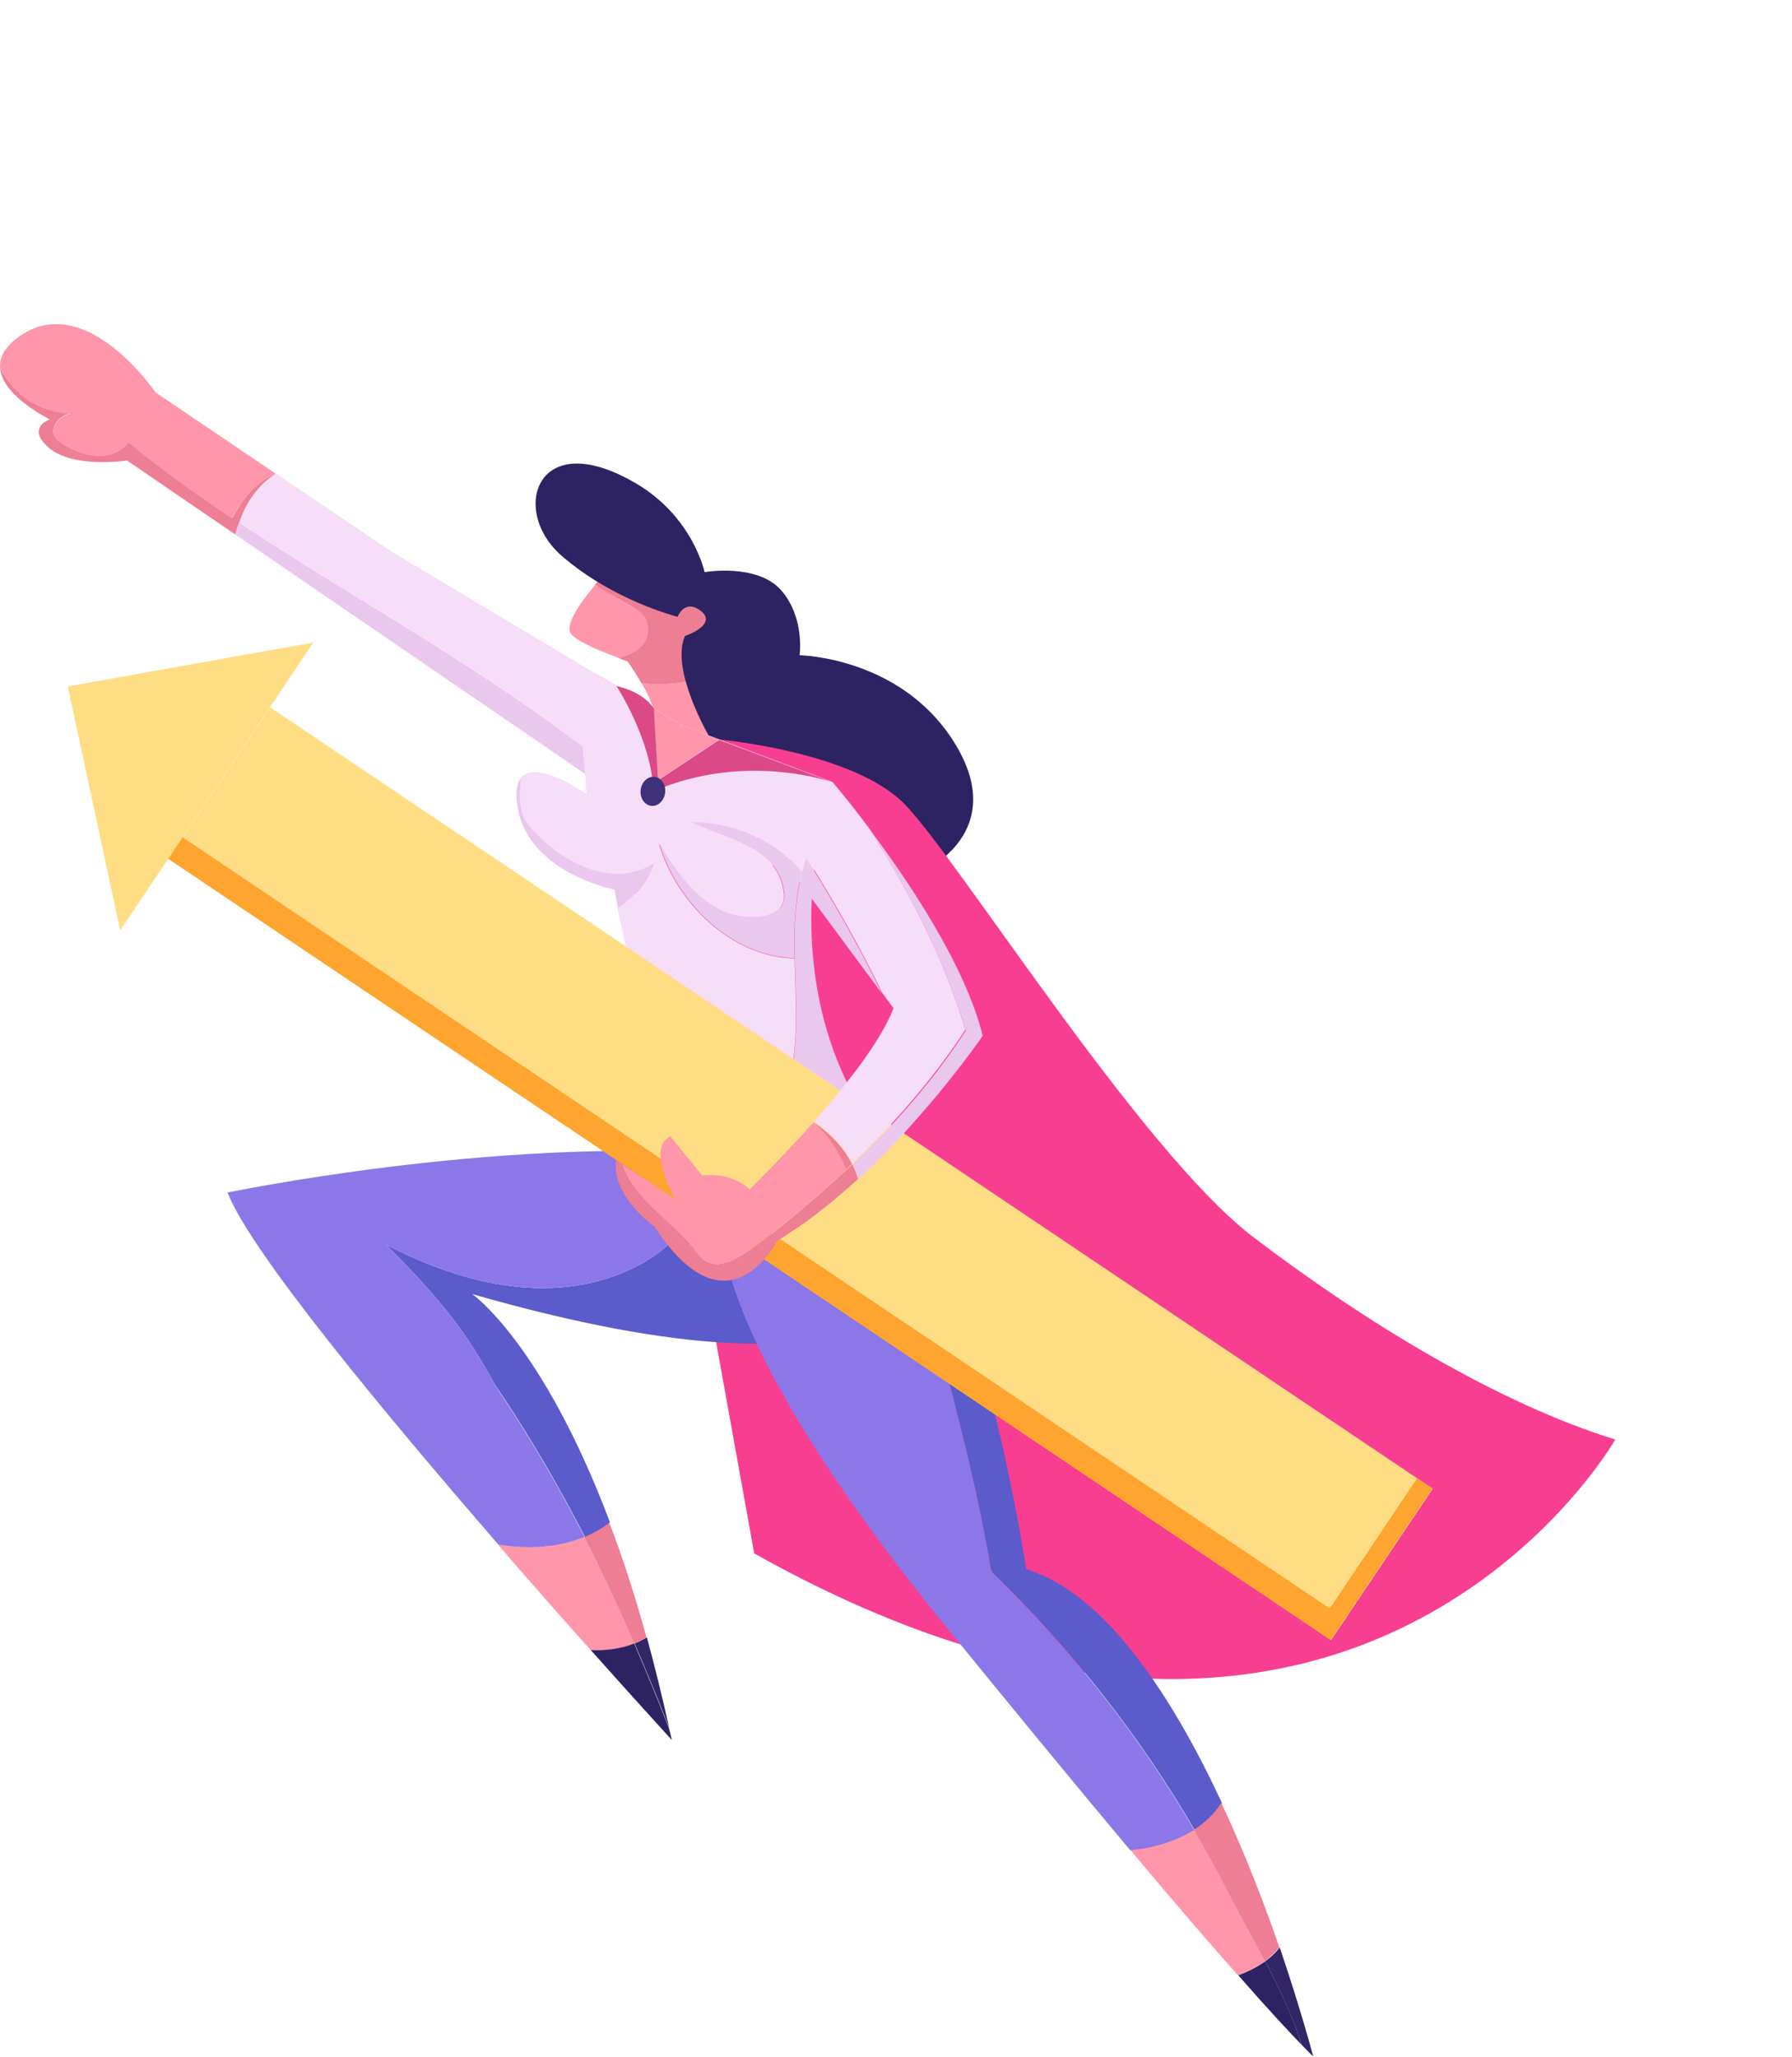 <svg width="271" height="311" viewBox="0 0 271 311" fill="none" xmlns="http://www.w3.org/2000/svg">
<path d="M105.447 99.825L106.203 102.618C103.236 103.316 100.094 103.665 97.01 103.316C94.974 99.709 92.356 96.567 92.356 96.567L105.447 99.825Z" fill="#ED7E94"/>
<path d="M91.774 118.618L88.457 116.989L35.57 80.8C35.745 80.218 35.919 79.578 36.152 78.996C54.246 91.04 73.447 101.163 91.017 115.127C91.832 115.825 91.89 117.163 91.774 118.618Z" fill="#EAC7ED"/>
<path d="M108.764 111.81C108.764 111.81 98.466 116.232 99.397 111.17C99.804 109.018 98.582 106.05 97.069 103.316C100.095 103.607 103.295 103.316 106.262 102.618L108.764 111.81Z" fill="#FF96A9"/>
<path d="M97.766 93.949C97.126 91.854 92.937 90.574 89.97 88.421C91.25 86.851 92.355 85.687 92.355 85.687C126.217 93.076 106.784 103.782 106.784 103.782C106.784 103.782 99.395 101.687 93.461 99.476C96.486 98.72 98.639 96.974 97.766 93.949Z" fill="#ED7E94"/>
<path d="M86.188 95.52C85.723 93.949 88.05 90.749 90.028 88.421C92.995 90.574 97.184 91.854 97.825 93.949C98.697 97.032 96.545 98.778 93.577 99.476C89.679 98.021 86.479 96.567 86.188 95.52Z" fill="#FF96A9"/>
<path d="M102.48 93.251C102.48 93.251 92.822 90.865 84.967 84.058C77.054 77.251 81.069 64.218 96.138 73.062C104.807 78.124 106.552 86.502 106.552 86.502C106.552 86.502 114.465 85.105 118.131 89.236C121.738 93.367 120.923 99.069 120.923 99.069C120.923 99.069 137.156 99.302 145.011 113.44C152.807 127.578 137.563 134.269 130 134.676C122.436 135.142 107.309 111.462 107.309 111.462C107.309 111.462 101.316 101.28 103.585 96.16C103.585 96.16 108.472 94.531 106.087 92.436C103.527 90.4 102.48 93.251 102.48 93.251Z" fill="#2E2362"/>
<path d="M98.931 130.603C98.291 132.29 97.302 133.861 96.08 135.141L95.498 131.941C96.662 131.709 97.825 131.243 98.931 130.603Z" fill="#FF5B41"/>
<path d="M103.178 109.716L108.763 111.81C108.763 111.81 128.952 113.614 136.749 121.527C144.603 129.439 172.53 174.065 189.461 186.981C206.392 199.898 226.581 212.174 244.269 217.643C244.269 217.643 205.345 286.007 114.058 234.865L96.079 135.141C97.301 133.803 98.29 132.29 98.93 130.603C97.825 131.301 96.661 131.709 95.498 131.941L90.087 101.861L103.178 109.716Z" fill="#F73E91"/>
<path d="M119.76 161.789C121.68 151.025 118.305 140.087 121.971 129.73C122.378 130.37 122.727 130.952 123.134 131.592C122.32 138.225 121.505 155.33 131.92 170.167C131.92 170.167 123.367 181.396 111.615 175.345C115.92 172.029 118.771 167.025 119.76 161.789Z" fill="#EAC7ED"/>
<path d="M88.691 120.073L88.458 116.989L87.876 109.716L123.483 128.8C123.483 128.8 123.251 129.847 123.018 131.651C122.669 131.011 122.262 130.429 121.854 129.789C121.622 130.487 121.389 131.185 121.214 131.884C117.025 126.996 111.033 124.436 104.458 124.32C109.636 126.88 117.374 127.811 118.48 134.618C119.352 139.098 113.302 139.273 110.043 138.109C105.214 136.305 102.131 131.767 99.629 127.52C102.247 136.422 110.509 144.684 120.167 144.916C120.283 150.56 120.749 156.204 119.702 161.847C118.712 167.084 115.862 172.145 111.556 175.404C111.265 175.229 110.974 175.113 110.683 174.938C100.676 169.12 95.032 145.614 93.403 137.411C95.847 135.782 97.883 133.396 98.873 130.604C92.356 134.676 84.269 130.138 79.789 124.727C78.334 122.807 78.451 120.189 78.742 117.629C81.185 114.662 88.691 120.073 88.691 120.073Z" fill="#F6DEF8"/>
<path d="M79.847 124.669C84.385 130.138 92.414 134.618 98.931 130.545C97.942 133.338 95.905 135.665 93.462 137.353C93.112 135.549 92.938 134.502 92.938 134.502C92.938 134.502 79.614 131.942 78.218 121.702C77.927 119.607 78.218 118.327 78.8 117.571C78.509 120.131 78.392 122.749 79.847 124.669Z" fill="#EAC7ED"/>
<path d="M89.331 249.469C85.2 244.872 80.371 239.403 75.309 233.527C79.789 234.283 84.385 233.992 88.342 232.363C91.076 237.658 93.578 243.011 95.905 248.48C93.869 249.352 91.658 249.585 89.331 249.469Z" fill="#FF96A9"/>
<path d="M97.767 247.549C97.185 247.898 96.545 248.247 95.905 248.48C93.578 243.069 91.076 237.716 88.341 232.363C89.679 231.781 90.959 231.083 92.123 230.152C94.101 235.272 95.963 241.032 97.767 247.549Z" fill="#ED7E94"/>
<path d="M101.607 263.083C101.607 263.083 96.604 257.614 89.331 249.469C91.6 249.585 93.869 249.294 95.906 248.479C97.709 252.669 99.455 256.916 101.142 261.221C101.317 261.861 101.491 262.501 101.607 263.083Z" fill="#2E2362"/>
<path d="M101.2 261.221C99.513 256.916 97.767 252.668 95.964 248.479C96.604 248.247 97.244 247.897 97.826 247.548C98.989 251.796 100.095 256.334 101.2 261.221Z" fill="#322666"/>
<path d="M73.098 206.298C69.025 199.142 63.847 193.731 58.436 188.203C70.189 194.312 84.385 197.745 96.719 191.229C103.236 187.738 107.192 181.396 109.869 174.472C112.603 174.647 115.279 174.938 117.898 175.229L131.919 170.167C131.919 170.167 142.799 175.403 142.392 184.422C141.985 193.44 136.341 214.269 71.41 195.651C71.41 195.651 81.999 202.982 92.24 230.152C91.076 231.083 89.796 231.782 88.458 232.363C84.676 225.032 80.487 217.76 75.658 210.545C74.669 209.207 74.028 207.694 73.098 206.298Z" fill="#5B5BCB"/>
<path d="M109.868 174.472C107.25 181.396 103.235 187.738 96.719 191.228C84.385 197.745 70.188 194.312 58.435 188.203C63.846 193.73 69.024 199.141 73.097 206.298C74.086 207.694 74.668 209.207 75.599 210.545C80.428 217.759 84.617 225.032 88.399 232.363C84.443 233.992 79.846 234.283 75.366 233.527C58.028 213.512 37.839 189.192 34.406 180.29C34.406 180.348 74.086 171.912 109.868 174.472Z" fill="#8B77E8"/>
<path d="M149.258 233.934C147.687 225.382 145.767 217.585 143.556 209.091C140.647 197.629 136.807 186.807 131.047 177.207C132.734 178.08 134.421 179.243 136.109 180.64C148.21 190.763 155.192 237.251 155.192 237.251C167.236 240.916 177.359 256.625 184.807 272.625C183.759 274.254 182.363 275.592 180.676 276.698C172.181 262.152 162.116 249.469 150.13 237.774C149.723 237.251 149.607 235.331 149.258 233.934Z" fill="#5B5BCB"/>
<path d="M110.742 174.88C110.742 174.88 120.575 171.622 131.047 177.207C136.865 186.807 140.705 197.629 143.556 209.091C145.767 217.643 147.687 225.382 149.258 233.934C149.607 235.331 149.665 237.251 150.073 237.774C162.058 249.469 172.124 262.152 180.618 276.698C177.825 278.501 174.451 279.491 170.96 279.782C163.338 270.705 153.796 259.127 141.869 244.465C96.604 188.378 110.742 174.88 110.742 174.88Z" fill="#8B77E8"/>
<path d="M196.851 309.164C195.163 307.418 192.138 304.218 187.251 298.633C188.705 298.109 190.101 297.411 191.323 296.538C193.418 300.553 195.396 304.567 196.851 309.164Z" fill="#2E2362"/>
<path d="M198.596 310.909C198.596 310.909 198.072 310.443 196.85 309.163C195.396 304.625 193.418 300.553 191.323 296.538C192.138 295.956 192.894 295.258 193.534 294.443C196.792 304.043 198.596 310.909 198.596 310.909Z" fill="#322666"/>
<path d="M191.266 296.538C190.044 297.411 188.647 298.167 187.193 298.632C183.178 294.094 177.826 287.927 170.96 279.723C174.393 279.432 177.826 278.385 180.618 276.64C182.597 280.014 184.458 283.447 186.262 286.996C187.891 290.312 189.637 293.396 191.266 296.538Z" fill="#FF96A9"/>
<path d="M193.476 294.443C192.836 295.2 192.079 295.898 191.265 296.538C189.636 293.396 187.89 290.312 186.203 286.996C184.399 283.447 182.537 280.014 180.559 276.64C182.188 275.592 183.643 274.254 184.69 272.567C188.297 280.247 191.265 287.985 193.476 294.443Z" fill="#ED7E94"/>
<path d="M40.846 106.942L216.673 225.085L201.293 247.975L25.465 129.832L40.846 106.942Z" fill="#FFDD85"/>
<path d="M47.383 97.148L18.176 140.668L10.263 103.781L47.383 97.148Z" fill="#FFDD85"/>
<path d="M201.099 243.185L214.306 223.52L216.575 225.091L201.215 247.956L25.448 129.847L27.601 126.589L201.099 243.185Z" fill="#FFA42F"/>
<path d="M102.189 181.396C102.189 181.396 97.592 173.716 101.374 171.796L106.203 177.731C106.203 177.731 110.392 177.033 113.36 179.825C113.36 179.825 117.956 175.345 123.018 169.702C125.171 171.68 126.858 174.123 128.021 176.8C124.414 180.174 120.574 183.433 116.676 186.574C113.418 188.902 108.414 193.905 105.331 189.425C101.723 184.596 95.731 181.454 94.043 175.985L102.189 181.396Z" fill="#FF96A9"/>
<path d="M123.018 169.644C125.461 171.331 127.556 173.425 128.836 175.985C128.545 176.276 128.254 176.509 127.963 176.8C126.858 174.065 125.17 171.68 123.018 169.644Z" fill="#ED7E94"/>
<path d="M105.388 189.425C108.414 193.905 113.476 188.902 116.734 186.574C120.923 183.2 124.996 179.709 128.894 176.043C129.243 176.742 129.534 177.498 129.767 178.254C125.927 181.745 121.796 185.062 117.548 187.563C117.548 187.563 110.101 202.516 98.988 185.469C98.988 185.469 92.414 180.872 93.17 175.345L94.101 175.985C95.788 181.454 101.781 184.538 105.388 189.425Z" fill="#ED7E94"/>
<path d="M133.374 150.21L120.923 133.396C121.156 132.174 121.505 130.952 121.912 129.73C126.101 136.363 129.941 143.112 133.374 150.21Z" fill="#EAC7ED"/>
<path d="M41.738 71.607L59.251 83.418L103.236 109.716L125.869 118.211C125.869 118.211 128.255 120.945 131.455 125.251C137.505 134.851 142.742 144.858 146 155.68C141.113 163.127 135.295 169.818 128.895 175.927C127.615 173.367 125.52 171.272 123.076 169.585C127.964 164.058 133.258 157.367 135.12 152.421L133.433 150.152C130 143.054 126.16 136.305 121.971 129.672C121.564 130.894 121.215 132.116 120.982 133.338L120.4 132.581L91.833 118.618C91.891 117.163 91.833 115.825 91.018 115.127C73.505 101.163 54.306 91.04 36.153 78.996C37.2 75.971 38.946 73.294 41.738 71.607Z" fill="#F6DEF8"/>
<path d="M131.455 125.309C137.273 133.047 145.942 145.847 148.618 156.611C148.618 156.611 140.589 168.305 129.825 178.255C129.593 177.498 129.302 176.742 128.953 176.044C135.353 169.935 141.229 163.244 146.058 155.796C142.742 144.916 137.505 134.851 131.455 125.309Z" fill="#EAC7ED"/>
<path d="M10.727 62.472C8.691 62.821 7.003 65.207 8.865 66.661C11.949 68.989 16.778 70.152 19.454 66.894C24.865 71.258 30.451 75.214 36.152 78.996C35.92 79.578 35.745 80.159 35.571 80.799L19.221 69.629C19.221 69.629 11.134 70.85 7.469 67.767C3.803 64.683 7.527 63.403 7.527 63.403C7.527 63.403 0.487 59.97 0.022 55.781C2.174 59.505 5.607 62.298 10.727 62.472Z" fill="#ED7E94"/>
<path d="M41.738 71.607C39.004 73.294 37.2 75.971 36.153 79.054C35.804 78.822 35.455 78.589 35.106 78.356C36.676 75.389 38.713 72.829 41.738 71.607Z" fill="#ED7E94"/>
<path d="M3.512 50.487C13.344 44.32 23.526 59.331 23.526 59.331L41.679 71.607C38.711 72.887 36.675 75.447 35.046 78.356C29.693 74.807 24.457 71.025 19.453 66.952C16.777 70.152 11.948 68.989 8.864 66.72C7.002 65.265 8.69 62.88 10.726 62.531C5.606 62.356 2.173 59.563 0.021 55.782C-0.154 54.036 0.719 52.232 3.512 50.487Z" fill="#FF96A9"/>
<path d="M108.764 111.811L99.513 117.92L98.815 107.098L103.178 109.716L108.764 111.811Z" fill="#FF96A9"/>
<path d="M99.687 127.462C102.189 131.709 105.272 136.189 110.102 138.051C113.36 139.156 119.411 139.04 118.538 134.56C117.432 127.811 109.636 126.88 104.516 124.262C111.091 124.378 117.083 126.938 121.272 131.825C120.167 136.073 120.051 140.436 120.167 144.858C110.509 144.625 102.305 136.364 99.687 127.462Z" fill="#EAC7ED"/>
<path d="M125.869 118.269C125.869 118.269 112.778 113.556 98.756 119.665L99.513 117.978L108.764 111.869L125.869 118.269Z" fill="#DB4A87"/>
<path d="M99.512 117.92L98.872 107.098C98.872 107.098 97.475 104.655 93.228 103.724C93.228 103.724 98.523 111.811 98.814 119.607L99.512 117.92Z" fill="#DB4A87"/>
<path d="M98.465 121.835C97.445 121.709 96.739 120.625 96.888 119.413C97.038 118.201 97.986 117.321 99.007 117.446C100.027 117.572 100.733 118.657 100.584 119.869C100.434 121.081 99.486 121.961 98.465 121.835Z" fill="#3F327A"/>
<g filter="url(#filter0_b_205_29980)">
<path d="M270.04 41.254H69.999L142.343 30.051C142.343 30.051 142.748 8.412 166.512 17.237C166.512 17.237 168.458 0.836 186.828 0.03C205.198 -0.776 203.981 14.859 203.981 14.859C203.981 14.859 227.339 -0.373 241.045 14.456C254.752 29.285 232.976 33.275 232.976 33.275L270.04 41.254Z" fill="url(#paint0_radial_205_29980)" fill-opacity="0.3"/>
<path d="M203.593 14.828L203.593 14.829L203.593 14.829L203.532 15.617L204.194 15.185L203.981 14.859L204.194 15.185L204.194 15.185L204.197 15.183L204.209 15.175L204.258 15.144C204.301 15.117 204.366 15.076 204.452 15.023C204.623 14.916 204.878 14.762 205.208 14.57C205.867 14.186 206.825 13.653 208.018 13.059C210.407 11.871 213.729 10.442 217.471 9.474C224.967 7.534 234.05 7.462 240.76 14.72C244.153 18.392 245.285 21.324 245.178 23.635C245.071 25.936 243.729 27.73 241.914 29.117C240.098 30.505 237.851 31.451 236.042 32.05C235.14 32.349 234.353 32.56 233.793 32.696C233.513 32.764 233.289 32.813 233.137 32.846C233.06 32.862 233.002 32.873 232.963 32.881L232.919 32.889L232.908 32.892L232.906 32.892L232.905 32.892V32.892L232.894 33.655L266.383 40.864H75.056L142.402 30.436L142.726 30.386L142.732 30.059V30.058V30.058L142.732 30.056L142.732 30.046L142.734 30.004C142.735 29.965 142.738 29.908 142.742 29.832C142.75 29.681 142.766 29.458 142.794 29.177C142.85 28.615 142.957 27.819 143.158 26.89C143.561 25.029 144.339 22.656 145.833 20.561C147.322 18.473 149.524 16.658 152.799 15.895C156.081 15.13 160.481 15.412 166.376 17.602L166.84 17.774L166.898 17.283L166.898 17.283L166.898 17.283L166.898 17.281L166.899 17.274L166.903 17.242C166.907 17.214 166.914 17.17 166.923 17.112C166.941 16.997 166.97 16.826 167.013 16.606C167.1 16.167 167.245 15.536 167.475 14.774C167.937 13.251 168.74 11.212 170.106 9.151C172.827 5.042 177.798 0.816 186.845 0.419C191.382 0.22 194.677 1.037 197.071 2.349C199.464 3.659 200.983 5.477 201.949 7.323C202.916 9.173 203.329 11.053 203.498 12.475C203.582 13.185 203.606 13.778 203.608 14.191C203.61 14.398 203.606 14.56 203.602 14.669C203.599 14.723 203.597 14.764 203.596 14.791L203.594 14.821L203.593 14.828Z" stroke="white" stroke-opacity="0.2" stroke-width="0.778"/>
</g>
<defs>
<filter id="filter0_b_205_29980" x="46.648" y="-23.351" width="246.743" height="87.956" filterUnits="userSpaceOnUse" color-interpolation-filters="sRGB">
<feFlood flood-opacity="0" result="BackgroundImageFix"/>
<feGaussianBlur in="BackgroundImage" stdDeviation="11.675"/>
<feComposite in2="SourceAlpha" operator="in" result="effect1_backgroundBlur_205_29980"/>
<feBlend mode="normal" in="SourceGraphic" in2="effect1_backgroundBlur_205_29980" result="shape"/>
</filter>
<radialGradient id="paint0_radial_205_29980" cx="0" cy="0" r="1" gradientUnits="userSpaceOnUse" gradientTransform="translate(257.248 2.226) rotate(164.576) scale(118.308 63.254)">
<stop stop-color="white" stop-opacity="0.701"/>
<stop offset="1" stop-color="#F8FFF8" stop-opacity="0.247"/>
</radialGradient>
</defs>
</svg>
